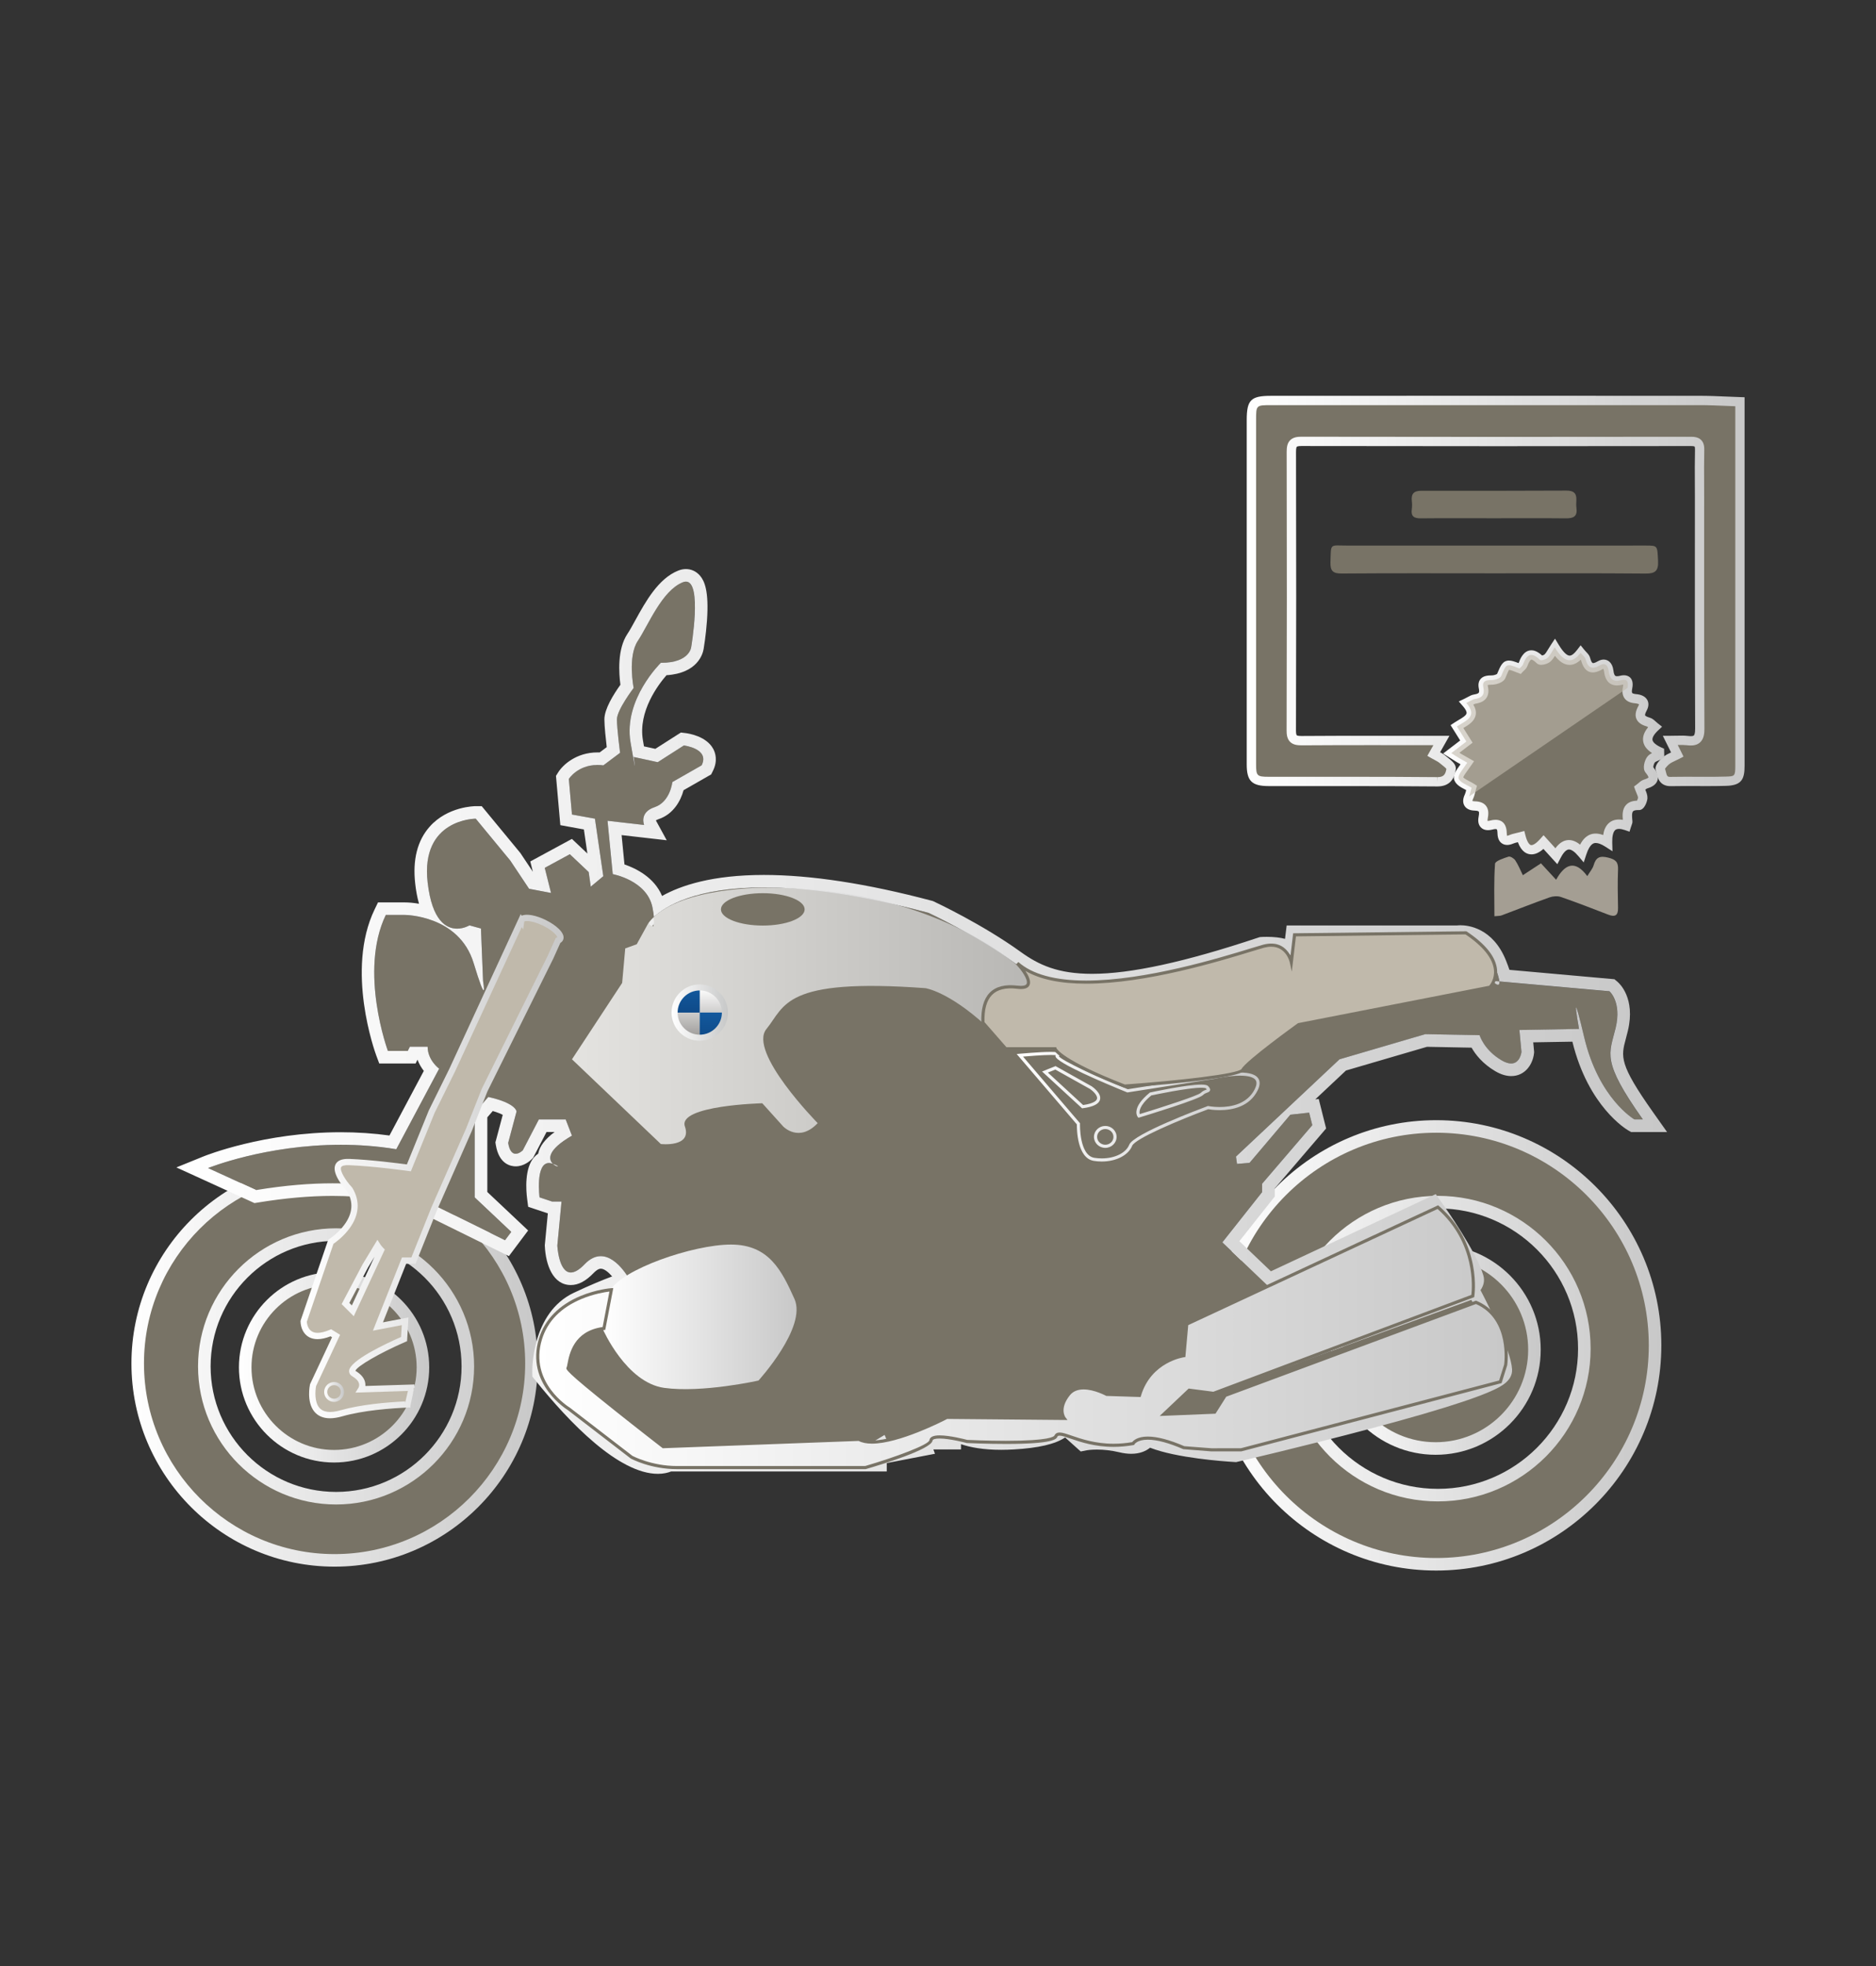 <?xml version="1.0" encoding="utf-8"?>
<!-- Generator: Adobe Illustrator 16.0.0, SVG Export Plug-In . SVG Version: 6.00 Build 0)  -->
<!DOCTYPE svg PUBLIC "-//W3C//DTD SVG 1.1//EN" "http://www.w3.org/Graphics/SVG/1.1/DTD/svg11.dtd">
<svg version="1.1" id="Layer_1" xmlns="http://www.w3.org/2000/svg" xmlns:xlink="http://www.w3.org/1999/xlink" x="0px" y="0px"
	 width="110.5px" height="115.779px" viewBox="0 0 110.5 115.779" enable-background="new 0 0 110.5 115.779" xml:space="preserve">
<rect x="0" y="0" width="110.5" height="115.779" fill="#333333" stroke="none"/>
<g>
	<g>
		<g>
			<path fill="#787366" d="M84.597,66.327c-7.118,0-12.89,5.771-12.89,12.889c0,7.119,5.771,12.89,12.89,12.89
				s12.89-5.771,12.89-12.89C97.486,72.097,91.715,66.327,84.597,66.327z M84.694,88.035c-4.765,0-8.627-3.861-8.627-8.626
				s3.862-8.627,8.627-8.627s8.627,3.862,8.627,8.627S89.459,88.035,84.694,88.035z"/>
			<linearGradient id="SVGID_1_" gradientUnits="userSpaceOnUse" x1="71.338" y1="79.217" x2="97.856" y2="79.217">
				<stop  offset="0" style="stop-color:#FFFFFF"/>
				<stop  offset="1" style="stop-color:#C8C8C8"/>
			</linearGradient>
			<path fill="url(#SVGID_1_)" d="M84.597,92.475c-7.311,0-13.259-5.948-13.259-13.26c0-7.311,5.948-13.258,13.259-13.258
				s13.259,5.947,13.259,13.258C97.855,86.527,91.907,92.475,84.597,92.475z M84.597,66.696c-6.903,0-12.52,5.616-12.52,12.52
				c0,6.904,5.616,12.521,12.52,12.521c6.904,0,12.52-5.616,12.52-12.521C97.116,72.312,91.501,66.696,84.597,66.696z
				 M84.694,88.404c-4.96,0-8.996-4.034-8.996-8.995s4.036-8.996,8.996-8.996c4.961,0,8.997,4.035,8.997,8.996
				S89.655,88.404,84.694,88.404z M84.694,71.152c-4.553,0-8.256,3.704-8.256,8.257s3.703,8.256,8.256,8.256
				s8.257-3.703,8.257-8.256S89.247,71.152,84.694,71.152z"/>
		</g>
		<g>
			<circle fill="#787366" cx="84.563" cy="79.471" r="5.819"/>
			<linearGradient id="SVGID_2_" gradientUnits="userSpaceOnUse" x1="78.375" y1="79.471" x2="90.751" y2="79.471">
				<stop  offset="0" style="stop-color:#FFFFFF"/>
				<stop  offset="1" style="stop-color:#C8C8C8"/>
			</linearGradient>
			<path fill="url(#SVGID_2_)" d="M84.563,85.659c-3.412,0-6.188-2.775-6.188-6.188c0-3.413,2.776-6.189,6.188-6.189
				s6.188,2.776,6.188,6.189C90.751,82.884,87.976,85.659,84.563,85.659z M84.563,74.022c-3.004,0-5.448,2.444-5.448,5.449
				c0,3.004,2.444,5.448,5.448,5.448s5.449-2.444,5.449-5.448C90.013,76.467,87.567,74.022,84.563,74.022z"/>
		</g>
		<g>
			<path fill="#787366" d="M19.707,68.684c-6.403,0-11.596,5.191-11.596,11.596c0,6.405,5.192,11.597,11.596,11.597
				c6.405,0,11.597-5.191,11.597-11.597C31.304,73.876,26.112,68.684,19.707,68.684z M19.796,88.215
				c-4.286,0-7.761-3.474-7.761-7.761s3.475-7.762,7.761-7.762s7.761,3.475,7.761,7.762S24.082,88.215,19.796,88.215z"/>
			<linearGradient id="SVGID_3_" gradientUnits="userSpaceOnUse" x1="7.742" y1="80.28" x2="31.674" y2="80.28">
				<stop  offset="0" style="stop-color:#FFFFFF"/>
				<stop  offset="1" style="stop-color:#C8C8C8"/>
			</linearGradient>
			<path fill="url(#SVGID_3_)" d="M19.707,92.246c-6.597,0-11.965-5.368-11.965-11.966s5.368-11.965,11.965-11.965
				c6.599,0,11.967,5.367,11.967,11.965S26.306,92.246,19.707,92.246z M19.707,69.053c-6.188,0-11.226,5.037-11.226,11.227
				c0,6.19,5.037,11.227,11.226,11.227c6.19,0,11.228-5.036,11.228-11.227C30.935,74.091,25.897,69.053,19.707,69.053z
				 M19.796,88.585c-4.483,0-8.131-3.647-8.131-8.131s3.647-8.13,8.131-8.13s8.13,3.646,8.13,8.13S24.279,88.585,19.796,88.585z
				 M19.796,73.062c-4.075,0-7.391,3.315-7.391,7.392c0,4.075,3.315,7.392,7.391,7.392s7.391-3.316,7.391-7.392
				C27.187,76.378,23.871,73.062,19.796,73.062z"/>
		</g>
		<g>
			<circle fill="#787366" cx="19.677" cy="80.51" r="5.235"/>
			<linearGradient id="SVGID_4_" gradientUnits="userSpaceOnUse" x1="14.073" y1="80.51" x2="25.281" y2="80.51">
				<stop  offset="0" style="stop-color:#FFFFFF"/>
				<stop  offset="1" style="stop-color:#C8C8C8"/>
			</linearGradient>
			<path fill="url(#SVGID_4_)" d="M19.678,86.114c-3.09,0-5.604-2.514-5.604-5.604c0-3.092,2.515-5.605,5.604-5.605
				s5.604,2.514,5.604,5.605C25.281,83.6,22.768,86.114,19.678,86.114z M19.678,75.644c-2.683,0-4.865,2.183-4.865,4.866
				c0,2.682,2.183,4.864,4.865,4.864s4.864-2.183,4.864-4.864C24.542,77.827,22.36,75.644,19.678,75.644z"/>
		</g>
		<g>
			<path fill="#787366" d="M84.32,71.243c0,0,1.972,2.771,2.341,4.064c0.369,1.293-14.535,6.528-14.535,6.528l14.542-5.297
				c0,0,1.595,3.08,1.656,4.126c0.062,1.049-15.582,4.683-15.582,4.683s-4.128-0.247-5.237-1.047c0,0-0.122,0.8-1.416,0.492
				s-2.218-0.124-2.218-0.124L62.64,83.56c0,0,0.185,0.863-2.956,1.048c-3.142,0.185-3.819-0.863-3.819-0.863v0.863H55.31v-0.801
				l-1.479,0.555l0.247,0.677l-1.602,0.309l-0.369-0.862l-0.617,0.369v0.493v0.554H39.357c0,0-1.971,1.479-7.269-5.111
				c0,0-0.062-3.02,2.032-4.004c2.095-0.986,3.081-1.232,3.081-1.232s-1.294-2.647-2.772-1.108
				c-1.479,1.539-1.602-1.108-1.602-1.108l0.246-2.587h-0.554l-0.74-0.247c0,0-0.308-2.401,0.801-1.971
				c1.109,0.431-1.662-0.062,1.109-1.663l-0.369-0.955h-1.58l-0.946,1.818c0,0-0.678,0.676-0.862-0.432l0.493-1.849
				c0,0,0-0.492-1.663-0.861l-0.801,0.924v4.988l2.155,2.033l-0.369,0.491l-4.373-2.155c0,0-2.771-2.032-10.286-0.799l-2.833-1.295
				c0,0,5.174-2.094,11.087-1.109l2.525-4.742c0,0-0.678-0.492-0.678-1.293h-1.047l-0.124,0.247h-1.17c0,0-1.725-4.682-0.123-8.008
				h1.108c0,0,3.203,0,4.065,2.833c0.862,2.834,0.555,1.047,0.555,1.047l-0.124-3.08l-0.677-0.185c0,0-2.032,1.232-2.464-2.525
				c-0.432-3.757,2.833-3.757,2.833-3.757l2.032,2.463l1.109,1.664l1.294,0.246l-0.37-1.478l1.478-0.802l1.109,1.048l0.123,0.862
				l0.739-0.616l-0.493-3.388L33.69,47.96l-0.185-2.094c0,0,0.615-0.985,2.032-0.8l0.985-0.739c0,0-0.185-1.417-0.185-1.972
				c0-0.555,0.985-1.848,0.985-1.848s-0.369-1.848,0.247-2.772c0.616-0.923,1.416-2.956,2.647-3.449
				c1.232-0.493,0.493,3.819,0.493,3.819s-0.082,0.931-1.786,0.923c0,0-2.218,2.156-1.786,4.682
				c0.432,2.525,0.185,0.862,0.185,0.862l1.417,0.308l1.54-0.985c0,0,1.54,0.185,1.046,1.17l-1.725,0.985
				c0,0-0.122,1.17-1.046,1.478c-0.925,0.308-0.616,1.048-0.616,1.048l-2.156-0.246l0.308,3.141c0,0,2.033,0.369,2.341,1.972
				c0.309,1.601-0.245,0.923-0.245,0.923s2.585-4.311,16.506-0.616c0,0,2.772,1.294,4.989,2.895
				c2.218,1.602,5.052,2.464,14.659-0.739c0,0,1.726-0.123,1.787,0.616s0.308-1.293,0.308-1.293h9.424c0,0,1.417-0.247,2.155,1.601
				c0.739,1.848-0.123,0.924-0.123,0.924l6.899,0.616c0,0,0.738,0.617,0.369,2.158c-0.369,1.539-0.862,1.909,1.602,5.388H96.27
				c0,0-2.094-1.2-2.956-4.834c-0.862-3.634-0.308-0.493-0.308-0.493l-3.511,0.062l0.122,1.293c0,0-0.122,1.109-1.17,0.493
				c-1.047-0.615-1.294-1.479-1.294-1.479l-3.202-0.061L78.9,62.372l-6.099,5.729l0.062,0.431l0.738-0.062l2.403-2.834l1.108-0.122
				l0.185,0.738l-2.957,3.449v0.493l-2.341,2.957l2.711,2.587L84.32,71.243z"/>
			<linearGradient id="SVGID_5_" gradientUnits="userSpaceOnUse" x1="10.387" y1="60.144" x2="98.191" y2="60.144">
				<stop  offset="0" style="stop-color:#FFFFFF"/>
				<stop  offset="1" style="stop-color:#C8C8C8"/>
			</linearGradient>
			<path fill="url(#SVGID_5_)" d="M40.402,34.246c0.972,0,0.31,3.858,0.31,3.858s-0.082,0.923-1.768,0.923c-0.005,0-0.013,0-0.019,0
				c0,0-2.218,2.156-1.786,4.682c0.186,1.089,0.246,1.399,0.254,1.399c0.011,0-0.069-0.537-0.069-0.537l1.417,0.308l1.54-0.985
				c0,0,1.54,0.185,1.046,1.17l-1.725,0.985c0,0-0.122,1.17-1.046,1.478c-0.925,0.308-0.616,1.048-0.616,1.048l-2.156-0.246
				l0.308,3.141c0,0,2.033,0.369,2.341,1.972c0.044,0.226,0.07,0.407,0.083,0.551c-0.237,0.222-0.328,0.372-0.328,0.372
				s0.116,0.144,0.212,0.144c0.085,0,0.153-0.109,0.116-0.516c0.654-0.606,2.419-1.74,6.474-1.74c2.372,0,5.527,0.387,9.704,1.496
				c0,0,2.772,1.294,4.989,2.895c1.123,0.812,2.404,1.433,4.643,1.433c2.183,0,5.274-0.591,10.017-2.172
				c0,0,0.107-0.008,0.271-0.008c0.488,0,1.47,0.069,1.517,0.624c0.009,0.113,0.022,0.162,0.04,0.162
				c0.091,0,0.268-1.456,0.268-1.456h9.424c0,0,0.063-0.012,0.169-0.012c0.397,0,1.403,0.154,1.986,1.612
				c0.199,0.497,0.281,0.794,0.298,0.962l-0.421-0.038c0,0,0.215,0.231,0.34,0.231c0.056,0,0.094-0.05,0.081-0.194l6.479,0.578
				c0,0,0.738,0.617,0.369,2.158c-0.369,1.539-0.862,1.909,1.602,5.388H96.27c0,0-2.094-1.2-2.956-4.834
				c-0.316-1.332-0.442-1.755-0.475-1.755c-0.056,0,0.167,1.262,0.167,1.262l-3.511,0.062l0.122,1.293c0,0-0.075,0.68-0.609,0.68
				c-0.148,0-0.333-0.053-0.561-0.187c-1.047-0.615-1.294-1.479-1.294-1.479l-3.202-0.061L78.9,62.372l-6.099,5.729l0.062,0.431
				l0.738-0.062l2.403-2.834l1.108-0.122l0.185,0.738l-2.957,3.449v0.493l-2.341,2.957l2.711,2.587l9.608-4.496
				c0,0,1.972,2.771,2.341,4.064c0.251,0.88-6.559,3.581-10.943,5.221l-3.592,1.308l0,0l0,0c0.002,0,1.529-0.536,3.592-1.308
				l10.95-3.989c0,0,1.595,3.08,1.656,4.126c0.062,1.049-15.582,4.683-15.582,4.683s-4.128-0.247-5.237-1.047
				c0,0-0.085,0.562-0.878,0.562c-0.151,0-0.329-0.021-0.538-0.07c-0.589-0.141-1.1-0.179-1.482-0.179
				c-0.461,0-0.735,0.055-0.735,0.055L62.64,83.56c0,0,0.185,0.863-2.956,1.048c-0.255,0.016-0.494,0.021-0.718,0.021
				c-2.529,0-3.102-0.885-3.102-0.885v0.863H55.31v-0.801l-1.479,0.555l0.247,0.677l-1.602,0.309l-0.369-0.862l-0.617,0.369v0.493
				v0.554H39.357c0,0-0.189,0.142-0.607,0.142c-0.933,0-3.004-0.703-6.661-5.253c0,0-0.062-3.02,2.032-4.004
				c2.095-0.986,3.081-1.232,3.081-1.232s-0.777-1.589-1.815-1.589c-0.302-0.001-0.624,0.134-0.957,0.48
				c-0.333,0.348-0.598,0.481-0.808,0.481c-0.72,0-0.794-1.59-0.794-1.59l0.246-2.587h-0.554l-0.74-0.247
				c0,0-0.258-2.022,0.556-2.022c0.069,0,0.148,0.016,0.235,0.049c0.107,0.103,0.236,0.152,0.274,0.152
				c0.04,0-0.012-0.051-0.265-0.149c-0.003-0.001-0.006-0.003-0.01-0.003c-0.257-0.246-0.389-0.788,1.119-1.66l-0.369-0.955h-1.58
				l-0.946,1.818c0,0-0.205,0.204-0.42,0.204c-0.177,0-0.358-0.137-0.442-0.636l0.493-1.849c0,0,0-0.492-1.663-0.861l-0.801,0.924
				v4.988l2.155,2.033l-0.369,0.491l-4.373-2.155c0,0-1.633-1.196-5.787-1.196c-1.26,0-2.751,0.109-4.499,0.397l-2.833-1.295
				c0,0,3.391-1.371,7.819-1.371c1.042,0,2.141,0.075,3.268,0.262l2.525-4.742c0,0-0.678-0.492-0.678-1.293h-1.047l-0.124,0.247
				h-1.17c0,0-1.725-4.682-0.123-8.008h1.108c0,0,3.203,0,4.065,2.833c0.381,1.253,0.533,1.604,0.586,1.604
				c0.063,0-0.031-0.557-0.031-0.557l-0.124-3.08l-0.677-0.185c0,0-0.319,0.193-0.73,0.193c-0.629,0-1.473-0.449-1.733-2.718
				c-0.432-3.757,2.833-3.757,2.833-3.757l2.032,2.463l1.109,1.664l1.294,0.246l-0.37-1.478l1.478-0.802l1.109,1.048l0.123,0.862
				l0.739-0.616l-0.493-3.388L33.69,47.96l-0.185-2.094c0,0,0.515-0.823,1.686-0.823c0.11,0,0.226,0.006,0.347,0.023l0.985-0.739
				c0,0-0.185-1.417-0.185-1.972c0-0.555,0.985-1.848,0.985-1.848s-0.369-1.848,0.247-2.772c0.616-0.923,1.416-2.956,2.647-3.449
				C40.286,34.259,40.347,34.246,40.402,34.246 M40.402,33.507c-0.151,0-0.305,0.031-0.458,0.093
				c-1.169,0.467-1.919,1.827-2.521,2.919c-0.17,0.31-0.33,0.602-0.467,0.806c-0.607,0.91-0.502,2.336-0.412,2.994
				C36.127,40.9,35.6,41.752,35.6,42.355c0,0.402,0.081,1.156,0.138,1.637l-0.418,0.313c-0.043-0.001-0.087-0.002-0.128-0.002
				c-1.247,0-2.041,0.736-2.312,1.171l-0.132,0.21l0.022,0.247l0.185,2.094l0.05,0.561l0.554,0.101l0.833,0.152l0.206,1.417
				l-0.522-0.493l-0.389-0.368l-0.47,0.255l-1.479,0.801l-0.503,0.273l0.139,0.557l0.012,0.048l-0.713-1.069l-0.021-0.032
				l-0.024-0.029l-2.032-2.463l-0.222-0.269h-0.349c-0.067,0-1.652,0.014-2.711,1.202c-0.731,0.819-1.02,1.957-0.855,3.379
				c0.038,0.345,0.105,0.754,0.221,1.166c-0.314-0.055-0.603-0.079-0.843-0.079h-1.108h-0.464l-0.202,0.418
				c-1.717,3.567,0.021,8.38,0.095,8.583l0.18,0.484h0.515h1.17h0.457l0.111-0.225c0.099,0.265,0.237,0.486,0.373,0.661
				l-2.024,3.804c-0.929-0.128-1.889-0.193-2.861-0.193c-4.521,0-7.953,1.367-8.097,1.426l-1.592,0.646l1.562,0.713l2.833,1.294
				l0.204,0.093l0.223-0.036c1.565-0.257,3.038-0.387,4.379-0.387c3.797,0,5.342,1.048,5.356,1.06l0.053,0.037l0.051,0.024
				l4.373,2.155l0.551,0.271l0.368-0.491l0.369-0.492l0.396-0.528l-0.48-0.453l-1.924-1.813V65.79l0.321-0.372
				c0.29,0.085,0.475,0.165,0.587,0.226l-0.39,1.467l-0.042,0.153l0.026,0.158c0.188,1.132,0.882,1.254,1.171,1.254
				c0.484,0,0.844-0.322,0.942-0.422l0.081-0.081l0.052-0.1l0.739-1.419h0.477c-0.567,0.42-0.882,0.836-0.968,1.276
				c-0.088,0.059-0.169,0.129-0.241,0.211c-0.569,0.648-0.477,1.933-0.409,2.455l0.06,0.461l0.439,0.147l0.72,0.239l-0.174,1.822
				l-0.006,0.052l0.003,0.053c0.051,1.109,0.481,2.295,1.532,2.295c0.445,0,0.882-0.232,1.341-0.709
				c0.11-0.115,0.275-0.254,0.424-0.254c0.197,0,0.445,0.198,0.668,0.455c-0.527,0.196-1.273,0.499-2.248,0.959
				c-2.5,1.176-2.46,4.545-2.456,4.688l0.005,0.252l0.158,0.195c2.026,2.523,4.928,5.53,7.236,5.53c0.343,0,0.603-0.069,0.78-0.141
				h11.96h0.74v-0.494l0.386-0.074l1.602-0.309l0.852-0.164l-0.093-0.253h0.333h0.555h0.738v-0.31
				c0.557,0.189,1.321,0.331,2.363,0.331c0.243,0,0.5-0.007,0.762-0.023c1.444-0.084,2.423-0.312,3.008-0.704l0.642,0.577
				l0.276,0.248l0.363-0.072l0,0c0,0,0.223-0.04,0.59-0.04c0.43,0,0.87,0.053,1.312,0.157c0.253,0.061,0.491,0.091,0.709,0.091
				c0.5,0,0.86-0.153,1.112-0.358c1.556,0.608,4.337,0.804,4.958,0.841l0.106,0.007l0.105-0.024c0.039-0.01,3.967-0.923,7.837-1.954
				c2.281-0.606,4.1-1.137,5.403-1.573c0.806-0.27,1.406-0.499,1.839-0.704c0.39-0.185,1.114-0.526,1.074-1.213
				c-0.067-1.146-1.459-3.886-1.738-4.423l-0.121-0.233c0.174-0.251,0.261-0.54,0.169-0.863c-0.394-1.375-2.24-3.995-2.449-4.289
				l-0.357-0.502l-0.559,0.261l-9.15,4.282l-1.857-1.773l1.923-2.428l0.16-0.202v-0.257v-0.22l2.778-3.241l0.248-0.29l-0.093-0.37
				l-0.185-0.739l-0.157-0.627l-0.204,0.023l1.808-1.699l4.773-1.396l2.626,0.051c0.226,0.397,0.647,0.944,1.396,1.385
				c0.325,0.191,0.64,0.288,0.936,0.288c0.821,0,1.273-0.692,1.345-1.337l0.008-0.074l-0.007-0.077l-0.047-0.499l2.307-0.039
				c0.938,3.837,3.192,5.168,3.289,5.224l0.171,0.098h0.196h0.493h1.429l-0.826-1.167c-2.007-2.836-1.89-3.271-1.605-4.324
				c0.037-0.14,0.079-0.296,0.12-0.466c0.464-1.931-0.503-2.803-0.615-2.896l-0.177-0.147l-0.23-0.02l-5.953-0.532
				c-0.053-0.159-0.119-0.34-0.202-0.547c-0.771-1.927-2.241-2.077-2.673-2.077c-0.09,0-0.163,0.005-0.216,0.011h-9.377h-0.654
				l-0.079,0.65c-0.006,0.045-0.011,0.091-0.018,0.138c-0.286-0.074-0.638-0.118-1.073-0.118c-0.184,0-0.309,0.008-0.322,0.009
				l-0.093,0.007l-0.089,0.029c-4.307,1.436-7.507,2.133-9.783,2.133c-2.008,0-3.136-0.517-4.21-1.292
				c-2.248-1.623-4.993-2.911-5.109-2.965l-0.06-0.028l-0.062-0.017c-3.803-1.01-7.132-1.521-9.895-1.521
				c-3.037,0-4.897,0.62-5.996,1.238c-0.463-1.103-1.548-1.628-2.215-1.856l-0.169-1.728l1.247,0.143l1.411,0.161l-0.637-1.165
				H38.63c0.021-0.016,0.071-0.048,0.16-0.077c0.879-0.293,1.308-1.089,1.473-1.705l1.433-0.819l0.193-0.111l0.1-0.2
				c0.304-0.606,0.145-1.076,0.022-1.302c-0.402-0.748-1.438-0.908-1.643-0.932l-0.262-0.031l-0.225,0.142L38.6,44.093l-0.669-0.146
				c-0.02-0.108-0.04-0.228-0.062-0.362c-0.292-1.706,0.914-3.283,1.389-3.828c1.827-0.116,2.135-1.25,2.183-1.528h0.001
				c0.005-0.032,0.139-0.811,0.2-1.684c0.124-1.768-0.152-2.343-0.408-2.645C41.019,33.647,40.724,33.507,40.402,33.507
				L40.402,33.507z"/>
		</g>
		<linearGradient id="SVGID_6_" gradientUnits="userSpaceOnUse" x1="33.691" y1="59.817" x2="60.665" y2="59.817">
			<stop  offset="0" style="stop-color:#FFFFFF"/>
			<stop  offset="1" style="stop-color:#C8C8C8"/>
		</linearGradient>
		<path opacity="0.8" fill="url(#SVGID_6_)" d="M36.646,57.877l-2.955,4.496l5.235,4.989c0,0,1.847,0.208,1.416-1.035
			c-0.43-1.244,4.559-1.366,4.559-1.366l1.231,1.366c0,0,0.924,0.974,2.032-0.196c0,0-4.126-4.189-3.018-5.544
			s0.984-3.018,9.361-2.403c0,0,1.355,0.185,3.573,2.217v-1.108c0,0,0.432-1.354,1.91-0.985c1.478,0.37,0.122-1.36-0.31-1.664
			c-0.431-0.302-5.054-4.263-13.983-4.379c0,0-5.131-0.184-7.184,1.728l-0.021,0.557l-0.308-0.185l-0.678,1.232l-0.678,0.247
			L36.646,57.877z"/>
		<g>
			<g>
				
					<linearGradient id="SVGID_7_" gradientUnits="userSpaceOnUse" x1="621.455" y1="1823.012" x2="621.455" y2="1825.907" gradientTransform="matrix(1 0 0 1 -580.238 -1764.834)">
					<stop  offset="0" style="stop-color:#FFFFFF"/>
					<stop  offset="1" style="stop-color:#9D9B99"/>
				</linearGradient>
				<circle fill="url(#SVGID_7_)" cx="41.216" cy="59.621" r="1.482"/>
				<path fill="#817D7C" d="M41.216,61.196c-0.867,0-1.573-0.706-1.573-1.574s0.706-1.575,1.573-1.575
					c0.868,0,1.574,0.707,1.574,1.575S42.084,61.196,41.216,61.196z M41.216,58.232c-0.766,0-1.389,0.624-1.389,1.39
					s0.623,1.39,1.389,1.39c0.767,0,1.39-0.623,1.39-1.39S41.982,58.232,41.216,58.232z"/>
			</g>
			<g>
				
					<linearGradient id="SVGID_8_" gradientUnits="userSpaceOnUse" x1="620.715" y1="1822.992" x2="620.715" y2="1824.441" gradientTransform="matrix(1 0 0 1 -580.238 -1764.834)">
					<stop  offset="0" style="stop-color:#13599D"/>
					<stop  offset="1" style="stop-color:#0E4A89"/>
				</linearGradient>
				<path fill="url(#SVGID_8_)" d="M39.734,59.622h1.482v-1.485C40.399,58.136,39.734,58.802,39.734,59.622z"/>
				
					<linearGradient id="SVGID_9_" gradientUnits="userSpaceOnUse" x1="622.197" y1="1824.473" x2="622.197" y2="1825.924" gradientTransform="matrix(1 0 0 1 -580.238 -1764.834)">
					<stop  offset="0" style="stop-color:#13599D"/>
					<stop  offset="1" style="stop-color:#0E4A89"/>
				</linearGradient>
				<path fill="url(#SVGID_9_)" d="M41.217,59.62v1.483c0.818,0,1.481-0.663,1.481-1.483H41.217z"/>
			</g>
			<g>
				
					<linearGradient id="SVGID_10_" gradientUnits="userSpaceOnUse" x1="470.555" y1="1471.165" x2="473.876" y2="1471.165" gradientTransform="matrix(1 0 0 1 -430.999 -1411.543)">
					<stop  offset="0" style="stop-color:#FFFFFF"/>
					<stop  offset="1" style="stop-color:#C7C8C8"/>
				</linearGradient>
				<path fill="url(#SVGID_10_)" d="M41.216,61.282c-0.916,0-1.66-0.744-1.66-1.659c0-0.916,0.744-1.661,1.66-1.661
					s1.661,0.745,1.661,1.661C42.878,60.538,42.133,61.282,41.216,61.282z M41.216,58.319c-0.72,0-1.303,0.583-1.303,1.303
					c0,0.718,0.585,1.302,1.303,1.302c0.719,0,1.305-0.584,1.305-1.302S41.935,58.319,41.216,58.319z"/>
			</g>
		</g>
		<ellipse fill="#787366" cx="44.93" cy="53.545" rx="2.465" ry="0.953"/>
		<g>
			<path fill="#C0B9AB" d="M24.05,81.716l-2.776,0.087c0,0,0.309-0.493-0.431-0.924c-0.739-0.432,2.956-2.033,2.956-2.033
				l0.062-1.047l-1.603,0.309l1.54-3.881h0.555l1.232-3.08l2.032-4.619l0.924-2.341l3.881-7.822l0.445-0.99
				c0.061-0.021,0.105-0.053,0.129-0.099c0.105-0.217-0.32-0.64-0.95-0.947c-0.629-0.305-1.225-0.376-1.331-0.158
				c-0.006,0.014-0.011,0.029-0.014,0.045c0-0.003-0.003-0.004-0.004-0.008l-4.065,8.809l-1.202,2.434l-1.348,3.316
				c0,0-1.971-0.282-3.511-0.344s0.024,1.615,0.024,1.615c1.047,1.725-1.109,3.08-1.109,3.08l-1.601,4.681c0,0,0,1.355,1.601,0.678
				l0.309,0.189l-1.355,2.891c0,0-0.492,2.278,1.663,1.662c1.255-0.358,2.905-0.486,4.066-0.531 M20.782,77.183l-0.433-0.432
				l1.171-2.218l0.715-1.184c0.055,0.085,0.122,0.173,0.208,0.26L20.782,77.183z"/>
			<path fill="#787366" d="M19.44,83.417c-0.32,0-0.579-0.09-0.77-0.27c-0.551-0.515-0.33-1.567-0.32-1.611l0.007-0.019l1.319-2.815
				l-0.197-0.122c-0.551,0.225-0.981,0.238-1.282,0.039c-0.398-0.264-0.402-0.798-0.402-0.82l0.004-0.03l1.612-4.711l0.028-0.019
				c0.005-0.002,0.532-0.338,0.924-0.872c0.513-0.7,0.566-1.396,0.158-2.072c-0.12-0.131-0.9-1.003-0.681-1.481
				c0.094-0.203,0.341-0.298,0.734-0.283c1.363,0.055,3.08,0.284,3.449,0.335l1.321-3.25l1.204-2.439l4.135-8.959l0.018,0.027
				c0.233-0.195,0.845-0.06,1.386,0.203c0.313,0.152,0.589,0.338,0.775,0.524c0.268,0.268,0.266,0.445,0.217,0.545
				c-0.027,0.058-0.075,0.102-0.144,0.132l-0.43,0.955l-3.882,7.826l-0.922,2.334l-2.033,4.623l-1.254,3.135h-0.554l-1.455,3.666
				l1.553-0.3l-0.071,1.224l-0.053,0.022c-1.147,0.496-2.977,1.425-2.998,1.799c-0.001,0.012-0.002,0.036,0.052,0.068
				c0.29,0.169,0.466,0.371,0.521,0.597c0.03,0.123,0.02,0.229-0.001,0.311l2.637-0.082l0.005,0.185L21.104,81.9l0.093-0.147
				c0.003-0.004,0.081-0.137,0.035-0.316c-0.045-0.175-0.192-0.336-0.436-0.479c-0.126-0.073-0.147-0.171-0.143-0.238
				c0.034-0.579,2.443-1.667,3.057-1.936l0.052-0.872l-1.65,0.317l1.625-4.096h0.555l1.209-3.021l2.033-4.623l0.922-2.338
				l3.885-7.829L32.8,55.3l0.038-0.013c0.028-0.009,0.062-0.026,0.076-0.052c0.022-0.048-0.01-0.163-0.182-0.334
				c-0.172-0.171-0.431-0.345-0.725-0.488c-0.646-0.313-1.146-0.329-1.208-0.203c-0.003,0.005-0.005,0.012-0.005,0.02l-0.038,0.24
				l-0.045-0.071l-3.995,8.656l-1.202,2.435l-1.373,3.378l-0.072-0.011c-0.019-0.002-1.983-0.281-3.501-0.342
				c-0.215-0.01-0.485,0.015-0.56,0.176c-0.13,0.283,0.333,0.938,0.655,1.283l0.011,0.016c0.449,0.74,0.392,1.53-0.166,2.289
				c-0.365,0.496-0.825,0.82-0.943,0.898l-1.586,4.635c0.003,0.079,0.036,0.465,0.321,0.652c0.253,0.168,0.641,0.143,1.151-0.073
				l0.043-0.019l0.419,0.258l-1.385,2.954c-0.021,0.104-0.18,1.009,0.268,1.429c0.263,0.245,0.693,0.284,1.281,0.117
				c1.263-0.361,2.92-0.491,4.089-0.537l0.007,0.185c-1.158,0.045-2.8,0.174-4.045,0.53C19.875,83.381,19.646,83.417,19.44,83.417z
				 M20.809,77.342l-0.571-0.572l1.201-2.278l0.794-1.315l0.081,0.125c0.057,0.088,0.12,0.168,0.196,0.245l0.046,0.045
				L20.809,77.342z M20.463,76.735l0.29,0.289l1.581-3.396c-0.033-0.035-0.064-0.071-0.093-0.11L21.6,74.582L20.463,76.735z"/>
		</g>
		<g>
			<linearGradient id="SVGID_11_" gradientUnits="userSpaceOnUse" x1="17.795" y1="68.684" x2="33.105" y2="68.684">
				<stop  offset="0" style="stop-color:#FFFFFF"/>
				<stop  offset="1" style="stop-color:#C8C8C8"/>
			</linearGradient>
			<path fill="url(#SVGID_11_)" d="M24.173,82.779c-1.15,0.045-2.8,0.174-4.044,0.529c-0.253,0.072-0.484,0.108-0.688,0.108
				c-0.374,0-0.662-0.123-0.858-0.365c-0.436-0.54-0.241-1.476-0.231-1.516l0.007-0.02l1.319-2.814l-0.197-0.122
				c-0.292,0.118-0.551,0.179-0.773,0.179c-0.721,0-0.911-0.628-0.911-0.96l0.004-0.03l1.612-4.712l0.028-0.018
				c0.005-0.002,0.532-0.338,0.924-0.873c0.513-0.698,0.566-1.396,0.158-2.071c-0.118-0.129-0.893-0.994-0.685-1.474
				c0.091-0.209,0.333-0.306,0.738-0.291c1.363,0.055,3.08,0.284,3.449,0.335l1.321-3.25l1.204-2.439l4.135-8.958l0.018,0.027
				c0.062-0.052,0.164-0.093,0.336-0.093c0.281,0,0.664,0.107,1.05,0.294c0.313,0.152,0.589,0.338,0.775,0.524
				c0.268,0.268,0.266,0.445,0.217,0.546c-0.027,0.058-0.075,0.101-0.144,0.131l-0.43,0.955l-3.882,7.826l-0.922,2.334l-2.033,4.623
				l-1.254,3.135h-0.554l-1.455,3.665l1.553-0.299l-0.071,1.224l-0.053,0.022c-1.147,0.496-2.977,1.425-2.998,1.799
				c-0.001,0.012-0.002,0.036,0.052,0.068c0.29,0.169,0.466,0.371,0.521,0.597c0.03,0.123,0.02,0.229-0.001,0.311l3.006-0.095
				 M24.05,81.808L21.104,81.9l0.093-0.147c0.003-0.004,0.081-0.138,0.035-0.316c-0.045-0.175-0.192-0.336-0.436-0.479
				c-0.126-0.073-0.147-0.171-0.143-0.238c0.034-0.579,2.443-1.667,3.057-1.936l0.052-0.872l-1.65,0.317l1.625-4.096h0.555
				l1.209-3.021l2.033-4.623l0.922-2.338l3.885-7.829L32.8,55.3l0.038-0.013c0.028-0.009,0.062-0.026,0.076-0.052
				c0.022-0.047-0.01-0.163-0.182-0.334c-0.172-0.171-0.431-0.345-0.725-0.488c-0.356-0.173-0.72-0.276-0.97-0.276
				c-0.127,0-0.216,0.028-0.238,0.075c-0.003,0.005-0.005,0.011-0.005,0.019l-0.038,0.24l-0.045-0.071l-3.995,8.656l-1.202,2.435
				l-1.373,3.378l-0.072-0.011c-0.019-0.001-1.983-0.282-3.501-0.342c-0.317-0.014-0.504,0.049-0.561,0.179
				c-0.126,0.286,0.336,0.938,0.656,1.28l0.011,0.016c0.449,0.74,0.392,1.531-0.166,2.289c-0.365,0.496-0.825,0.819-0.943,0.898
				l-1.586,4.636c0.004,0.109,0.057,0.76,0.727,0.76c0.209,0,0.459-0.061,0.746-0.182l0.043-0.019l0.419,0.258l-1.385,2.954
				c-0.019,0.098-0.162,0.907,0.196,1.351c0.252,0.312,0.713,0.378,1.353,0.195c1.154-0.331,2.649-0.467,3.784-0.522 M20.809,77.342
				l-0.571-0.572l1.201-2.278l0.794-1.315l0.081,0.125c0.057,0.088,0.12,0.168,0.196,0.245l0.046,0.045L20.809,77.342z
				 M20.463,76.734l0.29,0.29l1.581-3.396c-0.033-0.035-0.064-0.071-0.093-0.11L21.6,74.581L20.463,76.734z"/>
			<linearGradient id="SVGID_12_" gradientUnits="userSpaceOnUse" x1="17.702" y1="68.668" x2="33.197" y2="68.668">
				<stop  offset="0" style="stop-color:#FFFFFF"/>
				<stop  offset="1" style="stop-color:#C8C8C8"/>
			</linearGradient>
			<path fill="url(#SVGID_12_)" d="M19.44,83.51c-0.403,0-0.717-0.135-0.931-0.399c-0.465-0.576-0.259-1.552-0.25-1.593l0.01-0.03
				l1.288-2.75l-0.087-0.055c-0.284,0.112-0.541,0.168-0.765,0.168c-0.795,0-1.004-0.688-1.004-1.052l0.006-0.045l1.626-4.758
				l0.056-0.035c0.005-0.003,0.519-0.329,0.898-0.85c0.486-0.663,0.541-1.322,0.16-1.962c-0.172-0.186-0.922-1.044-0.695-1.565
				c0.108-0.249,0.38-0.361,0.826-0.346c1.295,0.052,2.923,0.263,3.387,0.326l1.294-3.185l1.207-2.445l4.204-9.109l0.059,0.093
				c0.28-0.132,0.836-0.028,1.398,0.245c0.322,0.157,0.606,0.349,0.8,0.542c0.307,0.306,0.297,0.523,0.234,0.651
				c-0.031,0.068-0.084,0.122-0.154,0.16l-0.417,0.925l-3.883,7.828l-0.918,2.327l-2.035,4.625l-1.275,3.19h-0.555l-1.368,3.451
				l1.503-0.29l-0.082,1.398l-0.104,0.045c-1.514,0.656-2.858,1.437-2.939,1.7c0.32,0.191,0.506,0.409,0.567,0.657
				c0.02,0.078,0.025,0.158,0.02,0.237l2.893-0.091l0.007,0.186l-0.373,0.011l0.005,0.185l-3.117,0.098l0.183-0.293l0,0
				c0,0,0.061-0.104,0.025-0.246c-0.039-0.149-0.172-0.292-0.393-0.421c-0.175-0.102-0.193-0.247-0.188-0.325
				c0.035-0.595,2.11-1.573,3.061-1.99l0.041-0.697l-1.7,0.326l1.711-4.31h0.555l1.186-2.964l2.034-4.625l0.922-2.334l3.887-7.837
				l0.476-1.056l0.077-0.026c0.007-0.001,0.014-0.005,0.017-0.006c-0.006-0.03-0.042-0.109-0.159-0.226
				c-0.164-0.165-0.413-0.331-0.7-0.471c-0.345-0.167-0.692-0.266-0.929-0.266c-0.105,0-0.15,0.02-0.16,0.027l-0.066,0.468
				l-0.086-0.135L26.8,63.094l-1.203,2.438L24.2,68.97l-0.144-0.021c-0.019-0.002-1.975-0.28-3.492-0.342
				c-0.265-0.011-0.434,0.033-0.473,0.124c-0.088,0.201,0.26,0.773,0.64,1.18l0.018,0.022c0.476,0.783,0.417,1.61-0.165,2.4
				c-0.35,0.475-0.781,0.794-0.941,0.903l-1.57,4.589c0.009,0.143,0.079,0.655,0.634,0.655c0.196,0,0.435-0.059,0.71-0.176
				l0.087-0.036l0.529,0.326l-1.415,3.019c-0.06,0.318-0.088,0.932,0.181,1.264c0.228,0.281,0.649,0.336,1.255,0.163
				c1.184-0.338,2.724-0.472,3.805-0.524l0.009,0.185c0.104-0.006,0.206-0.011,0.303-0.014l0.009,0.185
				c-1.156,0.045-2.791,0.172-4.023,0.524C19.894,83.47,19.653,83.51,19.44,83.51z M18.438,81.566c0,0-0.194,0.92,0.215,1.427
				c0.032,0.041,0.067,0.077,0.104,0.108c-0.037-0.031-0.071-0.067-0.104-0.108C18.268,82.515,18.42,81.663,18.438,81.566
				l0.007-0.021l1.351-2.88l0,0L18.438,81.566L18.438,81.566z M21.317,81.699c-0.018,0.057-0.037,0.093-0.042,0.101l-0.002,0.003
				l1.417-0.044l-1.399,0.043L21.317,81.699z M21.327,81.439c0.007,0.036,0.011,0.072,0.011,0.105
				C21.338,81.51,21.334,81.474,21.327,81.439z M21.082,81.049c0.117,0.105,0.194,0.219,0.231,0.34
				C21.277,81.267,21.199,81.154,21.082,81.049z M20.746,80.738c0,0.053,0.027,0.097,0.083,0.132
				C20.774,80.835,20.747,80.79,20.746,80.738z M23.799,78.845l-0.051,0.022c-0.764,0.334-1.423,0.662-1.927,0.955
				C22.671,79.337,23.726,78.879,23.799,78.845L23.799,78.845z M18.294,78.567c0.106,0.06,0.238,0.097,0.4,0.099
				C18.535,78.664,18.402,78.628,18.294,78.567z M19.222,78.576c-0.185,0.059-0.352,0.088-0.501,0.09
				C18.87,78.664,19.038,78.635,19.222,78.576z M17.887,77.801l-0.001,0.013c0.001,0.167,0.06,0.428,0.234,0.618
				c-0.155-0.168-0.225-0.4-0.233-0.615V77.801z M23.07,76.062l-0.812,2.045L23.07,76.062z M19.487,73.118l-1.601,4.681l0.005-0.016
				L19.487,73.118l0.026-0.018c0.127-0.084,0.568-0.397,0.922-0.875c0.026-0.037,0.052-0.074,0.076-0.111
				c-0.023,0.035-0.049,0.071-0.074,0.106C20.039,72.763,19.505,73.107,19.487,73.118z M23.799,74.226h0.555H23.799z M19.911,68.687
				c-0.113,0.358,0.368,1.008,0.679,1.344l0.012,0.016c0.006,0.01,0.012,0.02,0.019,0.029c-0.009-0.013-0.016-0.025-0.023-0.038
				l-0.006-0.007C20.305,69.724,19.797,69.051,19.911,68.687z M23.847,68.734c0.144,0.02,0.229,0.031,0.236,0.032l0,0l-0.071-0.01
				C23.974,68.752,23.918,68.743,23.847,68.734z M20.514,68.421c0.019,0,0.039,0.001,0.059,0.002
				c0.174,0.007,0.352,0.016,0.533,0.028c-0.182-0.013-0.36-0.021-0.533-0.028C20.553,68.422,20.532,68.421,20.514,68.421z
				 M28.037,59.973l-1.403,3.041l-1.204,2.44l-0.849,2.087l0.849-2.087l1.204-2.44L28.037,59.973z M29.596,62.062l-1.058,2.131
				l-0.341,0.866l0.341-0.866L29.596,62.062z M33.002,55.263c-0.002,0.004-0.003,0.008-0.005,0.013
				c-0.014,0.028-0.035,0.051-0.065,0.07c0.03-0.019,0.052-0.042,0.065-0.07C32.999,55.272,33,55.267,33.002,55.263z M31.038,54.045
				c0.264,0,0.642,0.106,1.009,0.284c0.146,0.072,0.283,0.149,0.406,0.231c-0.123-0.082-0.26-0.16-0.406-0.231
				C31.675,54.149,31.306,54.045,31.038,54.045z M20.837,77.5l-0.713-0.714l1.232-2.338L22.231,73l0.159,0.251
				c0.053,0.083,0.113,0.158,0.184,0.229l0.092,0.092L20.837,77.5z M20.781,77.183L20.781,77.183l1.329-2.854L20.781,77.183z
				 M20.35,76.752l0.365,0.364L20.35,76.752z M20.577,76.717l0.148,0.148l1.335-2.868l-0.383,0.633L20.577,76.717z M21.891,73.92
				l-0.373,0.619l-1.066,2.021l1.066-2.021L21.891,73.92z M22.325,73.477c0.023,0.03,0.05,0.06,0.076,0.089l0.042,0.045V73.61
				C22.401,73.568,22.362,73.523,22.325,73.477z M22.232,73.355l0.075,0.1c-0.026-0.034-0.05-0.068-0.072-0.104L22.232,73.355z"/>
		</g>
		<linearGradient id="SVGID_13_" gradientUnits="userSpaceOnUse" x1="19.093" y1="81.96" x2="20.263" y2="81.96">
			<stop  offset="0" style="stop-color:#FFFFFF"/>
			<stop  offset="1" style="stop-color:#C8C8C8"/>
		</linearGradient>
		<path fill="url(#SVGID_13_)" d="M19.678,82.545c-0.323,0-0.585-0.263-0.585-0.585c0-0.323,0.262-0.585,0.585-0.585
			c0.322,0,0.585,0.262,0.585,0.585C20.263,82.282,20,82.545,19.678,82.545z M19.678,81.559c-0.221,0-0.4,0.179-0.4,0.4
			c0,0.221,0.18,0.399,0.4,0.399s0.399-0.179,0.399-0.399C20.077,81.738,19.898,81.559,19.678,81.559z"/>
		<linearGradient id="SVGID_14_" gradientUnits="userSpaceOnUse" x1="59.886" y1="65.164" x2="74.195" y2="65.164">
			<stop  offset="0" style="stop-color:#FFFFFF"/>
			<stop  offset="1" style="stop-color:#C8C8C8"/>
		</linearGradient>
		<path fill="url(#SVGID_14_)" d="M64.896,68.392c-0.154,0-0.312-0.013-0.465-0.038c-0.988-0.156-1.006-1.869-1.003-2.15
			l-3.543-4.142l0.179-0.018c0.011-0.001,1.188-0.109,1.843-0.109c0.415,0,0.495,0.038,0.519,0.127
			c0.009,0.035,0.005,0.085-0.058,0.134c0.213,0.271,2.188,1.18,4.06,1.939l5.086-0.797c0.027-0.007,0.813-0.186,1.524-0.186
			c0.573,0,0.938,0.119,1.085,0.358c0.11,0.179,0.095,0.415-0.048,0.698c-0.478,0.958-1.481,1.158-2.237,1.158l0,0
			c-0.336,0-0.59-0.04-0.671-0.055c-1.717,0.64-4.312,1.733-4.48,2.155C66.466,68.02,65.746,68.392,64.896,68.392z M60.259,62.214
			l3.356,3.924l-0.001,0.036c-0.001,0.019-0.049,1.857,0.846,1.999c0.146,0.023,0.292,0.034,0.437,0.034
			c0.775,0,1.427-0.324,1.619-0.808c0.255-0.636,4.166-2.103,4.611-2.268l0.025-0.01l0.025,0.006c0.003,0,0.28,0.056,0.66,0.056l0,0
			c0.704,0,1.636-0.184,2.072-1.055c0.111-0.225,0.13-0.399,0.056-0.521c-0.109-0.177-0.431-0.271-0.928-0.271
			c-0.69,0-1.479,0.181-1.489,0.183l-5.144,0.806l-0.023-0.009c-1.258-0.512-4.187-1.739-4.213-2.128
			c-0.001-0.021,0.002-0.042,0.009-0.061c-0.055-0.005-0.14-0.009-0.271-0.009C61.413,62.12,60.613,62.182,60.259,62.214z
			 M65.104,67.588c-0.368,0-0.668-0.29-0.668-0.646s0.3-0.646,0.668-0.646c0.367,0,0.666,0.29,0.666,0.646
			S65.471,67.588,65.104,67.588z M65.104,66.479c-0.266,0-0.482,0.208-0.482,0.462c0,0.255,0.217,0.462,0.482,0.462
			s0.481-0.207,0.481-0.462C65.585,66.687,65.369,66.479,65.104,66.479z M67.056,65.815l-0.038-0.047
			c-0.011-0.012-0.1-0.124-0.08-0.333c0.028-0.324,0.289-0.691,0.775-1.091l0.018-0.015l0.021-0.005
			c0.087-0.019,2.145-0.463,3.005-0.463c0.226,0,0.349,0.028,0.409,0.095c0.081,0.09,0.13,0.164,0.11,0.242
			c-0.02,0.08-0.097,0.109-0.172,0.137c-0.074,0.027-0.167,0.062-0.249,0.146c-0.251,0.25-3.16,1.141-3.741,1.316L67.056,65.815z
			 M67.813,64.501c-0.73,0.607-0.718,0.97-0.678,1.098c1.332-0.405,3.424-1.083,3.59-1.248c0.11-0.111,0.233-0.157,0.314-0.188
			c0.014-0.005,0.029-0.011,0.042-0.017c-0.009-0.014-0.025-0.035-0.053-0.064c-0.002-0.001-0.044-0.035-0.272-0.035
			C69.962,64.047,68.04,64.453,67.813,64.501z M63.737,65.26l-2.357-2.169l0.794-0.318l2.133,1.192
			c0.064,0.045,0.577,0.404,0.488,0.775c-0.061,0.263-0.394,0.431-1.015,0.514L63.737,65.26z M61.722,63.154l2.076,1.912
			c0.658-0.095,0.795-0.271,0.818-0.369c0.05-0.21-0.286-0.491-0.407-0.574l-2.049-1.145L61.722,63.154z"/>
		<g>
			<path fill="#C0B9AB" d="M59.925,56.712c0,0,1.478,1.598,0,1.415c-1.479-0.182-2.083,0.605-2.027,2.089l1.34,1.534h2.903
				c0,0,0.221,0.693,4.102,2.2c0,0,6.702-0.48,6.968-0.964c0.265-0.484,3.283-2.655,3.283-2.655l11.271-2.205
				c0,0,1.355-1.353-1.417-3.2l-10.096,0.116l-0.19,1.608c0,0-0.278-1.3-1.634-0.938C73.071,56.073,63.153,59.571,59.925,56.712z"/>
			<path fill="#787366" d="M66.229,64.045l-0.021-0.008c-3.302-1.281-3.983-1.981-4.122-2.194h-2.891l-1.39-1.59l-0.002-0.033
				c-0.03-0.802,0.134-1.394,0.486-1.761c0.358-0.37,0.91-0.514,1.645-0.423c0.074,0.009,0.143,0.013,0.203,0.013l0,0
				c0.187,0,0.299-0.041,0.335-0.123c0.104-0.239-0.323-0.833-0.616-1.15l0.128-0.131c0.819,0.725,2.161,1.091,3.993,1.091
				c3.515,0,7.861-1.332,9.717-1.901c0.327-0.1,0.563-0.172,0.709-0.211c0.166-0.043,0.324-0.066,0.473-0.066
				c0.637,0,0.972,0.404,1.136,0.717l0.157-1.323l10.205-0.118l0.024,0.017c1.108,0.738,1.708,1.492,1.781,2.239
				c0.066,0.678-0.334,1.086-0.352,1.104l-0.019,0.019l-0.028,0.005L76.53,60.419c-0.847,0.609-3.031,2.232-3.24,2.612
				c-0.275,0.504-5.913,0.932-7.041,1.013L66.229,64.045z M59.279,61.658h2.931l0.021,0.064c0.01,0.023,0.327,0.696,4.026,2.135
				c3.198-0.229,6.688-0.628,6.872-0.915c0.272-0.497,3.186-2.597,3.31-2.686l0.037-0.016l11.241-2.198
				c0.071-0.084,0.332-0.426,0.279-0.939c-0.068-0.674-0.647-1.394-1.676-2.084l-9.986,0.116l-0.245,2.075l-0.117-0.539
				c-0.009-0.038-0.212-0.928-1.095-0.928c-0.132,0-0.274,0.02-0.426,0.059c-0.143,0.039-0.389,0.115-0.701,0.21
				c-1.864,0.571-6.229,1.909-9.771,1.909c-1.525,0-2.726-0.253-3.58-0.753c0.185,0.279,0.341,0.61,0.244,0.832
				c-0.067,0.156-0.237,0.235-0.504,0.235l0,0c-0.068,0-0.144-0.005-0.226-0.015c-0.672-0.083-1.174,0.042-1.489,0.369
				c-0.312,0.324-0.458,0.859-0.435,1.593L59.279,61.658z"/>
		</g>
		<linearGradient id="SVGID_15_" gradientUnits="userSpaceOnUse" x1="35.512" y1="77.539" x2="46.92" y2="77.539">
			<stop  offset="0" style="stop-color:#FFFFFF"/>
			<stop  offset="1" style="stop-color:#C8C8C8"/>
		</linearGradient>
		<path fill="url(#SVGID_15_)" d="M35.512,78.272c0,0,1.372,3.141,3.616,3.448c2.244,0.309,5.548-0.432,5.548-0.432
			s2.867-3.141,2.12-4.804c-0.749-1.662-1.496-3.203-3.74-3.203s-6.483,1.479-7.105,2.711L35.512,78.272z"/>
		<g>
			<linearGradient id="SVGID_16_" gradientUnits="userSpaceOnUse" x1="31.673" y1="78.745" x2="88.72" y2="78.745">
				<stop  offset="0" style="stop-color:#FFFFFF"/>
				<stop  offset="1" style="stop-color:#C8C8C8"/>
			</linearGradient>
			<path fill="url(#SVGID_16_)" d="M35.575,78.22c-2.058,0.247-1.994,2.156-2.119,2.341c-0.124,0.185,5.61,4.62,5.61,4.62
				l11.531-0.432c1.309,0.738,5.174-1.294,5.174-1.294l6.919,0.062c0,0-0.436-0.555,0.25-1.417c0.686-0.863,2.244,0,2.244,0
				l1.932,0.062c0.623-2.094,2.618-2.341,2.618-2.341l0.168-1.858l14.79-6.888c2.556,2.218,2.057,5.234,2.057,5.234l-15.27,5.729
				l-1.434-0.185l-1.496,1.416l2.992-0.122l0.624-0.986l14.772-5.482c2.182,0.925,1.746,3.696,1.746,3.696l-0.312,0.985
				l-15.272,4.005h-1.745l-1.621-0.125c-2.555-1.108-2.992-0.245-2.992-0.245c-2.805,0.491-4.301-0.985-4.551-0.432
				c-0.248,0.555-5.235,0.308-5.235,0.308s-2.058-0.554-2.119-0.062c-0.063,0.492-3.865,1.602-3.865,1.602s-9.537,0-11.095,0
				c-1.559,0-2.681-0.616-2.681-0.616l-3.679-2.833c0,0-2.492-1.479-1.683-4.127c0.811-2.647,4.177-2.895,4.177-2.895L35.575,78.22z
				"/>
			<path fill="#787366" d="M50.985,86.505H39.877c-1.564,0-2.679-0.602-2.726-0.627l-3.689-2.84
				c-0.016-0.01-2.537-1.541-1.715-4.229c0.339-1.11,1.186-1.974,2.444-2.499c0.946-0.393,1.778-0.458,1.813-0.46l0.12-0.009
				l-0.473,2.463l-0.066,0.008c-1.631,0.195-1.875,1.481-1.979,2.03c-0.021,0.11-0.035,0.179-0.053,0.227
				c0.253,0.365,3.415,2.874,5.541,4.519l11.524-0.431l0.023,0.012c0.176,0.1,0.417,0.15,0.717,0.15c1.603,0,4.341-1.43,4.368-1.444
				l0.021-0.012l6.785,0.062c-0.098-0.235-0.186-0.728,0.334-1.382c0.221-0.277,0.543-0.418,0.958-0.418
				c0.626,0,1.26,0.32,1.383,0.385l1.84,0.059c0.584-1.837,2.23-2.254,2.6-2.325l0.167-1.842l0.048-0.022l14.845-6.912l0.045,0.039
				c2.565,2.226,2.093,5.289,2.088,5.319l-0.009,0.053L71.49,82.135l-1.413-0.182l-1.284,1.216l2.697-0.11l0.614-0.971l0.029-0.011
				l14.808-5.495l0.033,0.015c0.922,0.39,1.525,1.172,1.746,2.261c0.164,0.815,0.059,1.505,0.055,1.534l-0.33,1.048l-0.049,0.012
				l-15.284,4.008h-1.757l-1.657-0.131c-0.854-0.371-1.558-0.559-2.091-0.559c-0.626,0-0.782,0.268-0.783,0.271l-0.021,0.038
				l-0.044,0.01c-0.392,0.068-0.784,0.104-1.168,0.104c-1.116,0-1.968-0.293-2.532-0.486c-0.282-0.097-0.507-0.174-0.646-0.174
				c-0.086,0-0.116,0.027-0.136,0.071c-0.052,0.115-0.188,0.417-3.021,0.417c-1.184,0-2.294-0.054-2.305-0.054l-0.02-0.004
				c-0.01-0.002-0.98-0.262-1.589-0.262c-0.25,0-0.405,0.045-0.414,0.123c-0.065,0.513-3.025,1.414-3.931,1.679L50.985,86.505z
				 M37.252,85.723c0.003,0,1.111,0.598,2.625,0.598h11.082c1.797-0.525,3.751-1.255,3.786-1.521
				c0.023-0.188,0.225-0.284,0.598-0.284c0.606,0,1.517,0.236,1.628,0.266c0.112,0.006,1.165,0.054,2.285,0.054
				c2.583,0,2.828-0.256,2.852-0.308c0.055-0.12,0.157-0.181,0.305-0.181c0.17,0,0.396,0.077,0.707,0.184
				c0.552,0.189,1.387,0.477,2.472,0.477c0.36,0,0.73-0.032,1.098-0.095c0.074-0.098,0.314-0.327,0.919-0.327
				c0.556,0,1.279,0.191,2.149,0.566l1.605,0.123l1.727-0.001L88.3,81.285l0.296-0.935c0.001-0.014,0.391-2.671-1.659-3.569
				l-14.709,5.458l-0.633,1l-3.288,0.135l1.707-1.615l1.454,0.188l15.197-5.703c0.049-0.402,0.268-3.063-1.988-5.058l-14.688,6.839
				l-0.169,1.88l-0.074,0.009c-0.02,0.004-1.943,0.268-2.542,2.276l-0.02,0.068l-2.026-0.065l-0.018-0.011
				c-0.009-0.003-0.682-0.371-1.314-0.371c-0.355,0-0.63,0.116-0.813,0.349c-0.629,0.789-0.265,1.282-0.249,1.303l0.115,0.149
				L62.69,83.61l-6.896-0.062c-0.277,0.145-2.843,1.455-4.434,1.455c-0.32,0-0.583-0.054-0.784-0.16l-11.541,0.431l-0.025-0.021
				c-0.015-0.011-1.45-1.122-2.853-2.241c-2.903-2.316-2.848-2.398-2.778-2.502c0.013-0.021,0.031-0.118,0.047-0.202
				c0.11-0.582,0.366-1.933,2.071-2.171l0.4-2.09c-0.264,0.033-0.926,0.138-1.64,0.436c-1.222,0.511-2.007,1.312-2.334,2.381
				c-0.78,2.547,1.617,4.006,1.642,4.021L37.252,85.723L37.252,85.723z"/>
		</g>
		<linearGradient id="SVGID_17_" gradientUnits="userSpaceOnUse" x1="35.575" y1="77.081" x2="36.012" y2="77.081">
			<stop  offset="0" style="stop-color:#FFFFFF"/>
			<stop  offset="1" style="stop-color:#C8C8C8"/>
		</linearGradient>
		<line fill="url(#SVGID_17_)" x1="36.012" y1="75.942" x2="35.575" y2="78.22"/>
	</g>
	<g>
		<g>
			<path fill-rule="evenodd" clip-rule="evenodd" fill="#787366" d="M102.483,23.656c0,0.374,0,0.589,0,0.805
				c0.001,6.875,0.001,13.75,0.001,20.626c-0.001,0.724-0.119,0.893-0.818,0.911c-1.089,0.031-2.18-0.004-3.269,0.018
				c-0.535,0.01-0.497-0.446-0.606-0.735c-0.041-0.109,0.194-0.367,0.353-0.498c0.175-0.146,0.406-0.225,0.652-0.352
				c-0.129-0.26-0.238-0.479-0.412-0.831c0.393,0,0.698-0.032,0.996,0.007c0.563,0.07,0.743-0.119,0.739-0.708
				c-0.024-4.537-0.014-9.074-0.014-13.612c0-0.931-0.016-1.862,0.005-2.793c0.01-0.394-0.128-0.503-0.516-0.503
				C91.946,26,84.298,26.002,76.651,25.988c-0.491-0.001-0.59,0.173-0.589,0.62c0.013,5.469,0.014,10.938-0.004,16.406
				c-0.002,0.488,0.159,0.601,0.614,0.598c2.556-0.019,5.112-0.01,7.667-0.011c0.151,0,0.305,0,0.561,0
				c-0.177,0.312-0.305,0.54-0.454,0.804c0.187,0.108,0.37,0.183,0.515,0.303c0.197,0.167,0.531,0.387,0.513,0.549
				c-0.051,0.422-0.222,0.782-0.828,0.776c-3.308-0.033-6.617-0.014-9.926-0.021c-0.843-0.002-1.012-0.185-1.012-1
				c-0.001-6.757-0.001-13.513,0-20.27c0-1.044,0.106-1.161,1.15-1.161c8.42-0.004,16.841-0.006,25.262-0.002
				C100.886,23.58,101.651,23.628,102.483,23.656z"/>
			<linearGradient id="SVGID_18_" gradientUnits="userSpaceOnUse" x1="73.434" y1="34.804" x2="102.758" y2="34.804">
				<stop  offset="0" style="stop-color:#FFFFFF"/>
				<stop  offset="1" style="stop-color:#C8C8C8"/>
			</linearGradient>
			<path fill="url(#SVGID_18_)" d="M84.661,46.306h-0.019c-1.774-0.017-3.528-0.02-5.158-0.02l-2.775,0.001
				c-0.664,0-1.326-0.001-1.989-0.002c-0.986-0.002-1.286-0.3-1.286-1.273v-20.27c0-1.194,0.239-1.435,1.425-1.436
				c8.421-0.003,16.841-0.006,25.262-0.001c0.524,0,1.042,0.022,1.589,0.045c0.256,0.012,0.517,0.022,0.783,0.031l0.266,0.009
				v21.696c0,0.783-0.162,1.16-1.084,1.186c-0.379,0.01-0.757,0.014-1.136,0.014l-1.267-0.004c-0.289,0-0.579,0.001-0.868,0.008
				h-0.001c-0.644,0-0.759-0.483-0.82-0.742c-0.015-0.059-0.027-0.117-0.048-0.17c-0.112-0.295,0.224-0.632,0.434-0.807
				c0.14-0.116,0.296-0.191,0.459-0.268l-0.485-0.979h0.442c0.126,0,0.243-0.002,0.353-0.005c0.265-0.008,0.493-0.009,0.679,0.014
				c0.062,0.008,0.118,0.013,0.169,0.013c0.065,0,0.152-0.008,0.188-0.043c0.027-0.029,0.075-0.119,0.073-0.404
				c-0.019-3.462-0.017-6.98-0.015-10.383l0.001-3.23c0-0.274-0.001-0.549-0.003-0.824c-0.003-0.647-0.007-1.316,0.008-1.976
				c0.004-0.157-0.022-0.192-0.022-0.192c-0.001-0.001-0.037-0.03-0.214-0.03c-7.657,0.01-15.301,0.013-22.949-0.002
				c-0.213,0-0.261,0.038-0.27,0.045c-0.013,0.014-0.045,0.069-0.045,0.3c0.014,6.002,0.014,11.368-0.003,16.407
				c-0.001,0.221,0.038,0.271,0.046,0.279c0.011,0.01,0.06,0.043,0.276,0.043c1.344-0.009,2.672-0.012,4.001-0.012l4.715,0.002
				l-0.548,0.968c0.107,0.058,0.215,0.12,0.314,0.204c0.037,0.031,0.078,0.063,0.12,0.098c0.256,0.202,0.521,0.412,0.488,0.694
				C85.664,45.965,85.3,46.306,84.661,46.306z M79.484,45.738c1.631,0,3.386,0.003,5.164,0.02l0.013,0.275v-0.274
				c0.342,0,0.48-0.125,0.534-0.489c-0.051-0.065-0.194-0.179-0.276-0.244c-0.048-0.037-0.094-0.074-0.135-0.108
				c-0.076-0.063-0.176-0.115-0.289-0.176c-0.062-0.031-0.123-0.064-0.187-0.101l-0.234-0.136l0.356-0.629l-3.774-0.002
				c-1.327,0-2.654,0.003-3.981,0.012c-0.001,0-0.001,0-0.001,0c-0.247,0-0.504-0.024-0.685-0.205
				c-0.184-0.184-0.206-0.453-0.205-0.667c0.017-5.038,0.017-10.403,0.004-16.404c0-0.251,0.024-0.508,0.205-0.689
				c0.182-0.183,0.445-0.206,0.653-0.206c7.656,0.014,15.3,0.013,22.947,0.002c0.199,0,0.444,0.021,0.612,0.194
				c0.169,0.173,0.183,0.419,0.179,0.588c-0.015,0.653-0.011,1.318-0.008,1.962c0.001,0.275,0.002,0.551,0.002,0.826l-0.001,3.23
				c-0.001,3.402-0.003,6.92,0.016,10.38c0.002,0.259-0.023,0.583-0.233,0.793c-0.177,0.177-0.423,0.238-0.814,0.188
				c-0.139-0.017-0.319-0.018-0.523-0.013l0.339,0.684l-0.239,0.125c-0.08,0.042-0.159,0.079-0.235,0.114
				c-0.147,0.069-0.274,0.128-0.368,0.206c-0.11,0.092-0.206,0.204-0.246,0.265c0.016,0.051,0.029,0.107,0.043,0.163
				c0.069,0.288,0.096,0.321,0.265,0.321c0.306-0.006,0.599-0.008,0.892-0.008l1.267,0.004c0.373,0,0.747-0.003,1.12-0.014
				c0.51-0.014,0.551-0.015,0.551-0.637V23.92c-0.176-0.007-0.35-0.014-0.523-0.021c-0.541-0.022-1.053-0.044-1.565-0.044
				c-8.421-0.004-16.841-0.003-25.262,0.001c-0.876,0-0.876,0-0.876,0.887v20.27c0,0.669,0.056,0.724,0.737,0.725
				c0.664,0.001,1.326,0.001,1.989,0.001L79.484,45.738z"/>
		</g>
		<g>
			<path fill-rule="evenodd" clip-rule="evenodd" fill="#787366" d="M97.471,42.802c-0.59,0.553-0.612,1.062,0.27,1.458
				c0.001,0.062,0.002,0.122,0.004,0.185c-0.175,0.093-0.407,0.148-0.508,0.292c-0.105,0.151-0.185,0.473-0.099,0.577
				c0.346,0.422,0.342,0.681-0.219,0.851c-0.122,0.038-0.219,0.154-0.345,0.247c0.07,0.201,0.187,0.386,0.184,0.568
				c-0.003,0.154-0.148,0.442-0.223,0.44c-0.737-0.027-0.713,0.438-0.663,0.943c0.005,0.053-0.031,0.112-0.075,0.25
				c-0.756-0.265-1.137,0.079-1.113,0.995c-0.823-0.526-1.25-0.188-1.514,0.614c-0.627-0.744-1.117-0.591-1.507,0.183
				c-0.272-0.301-0.479-0.529-0.744-0.819c-0.627,0.697-1.1,0.565-1.328-0.326c-0.234,0.063-0.412,0.089-0.572,0.157
				c-0.376,0.16-0.535-0.015-0.541-0.36c-0.006-0.46-0.207-0.592-0.639-0.479c-0.353,0.092-0.554-0.047-0.478-0.431
				c0.084-0.425,0.015-0.685-0.501-0.695c-0.334-0.006-0.513-0.186-0.332-0.555c0.067-0.14,0.09-0.301,0.151-0.513
				c-0.261-0.17-0.661-0.293-0.759-0.538c-0.074-0.19,0.228-0.53,0.507-0.938c-0.154-0.087-0.312-0.172-0.465-0.263
				c-0.136-0.08-0.267-0.167-0.479-0.302c0.377-0.289,0.625-0.48,0.889-0.681c-0.208-0.331-0.361-0.576-0.557-0.888
				c0.491-0.327,1.271-0.569,0.554-1.385c0.225-0.107,0.357-0.209,0.504-0.231c0.405-0.062,0.594-0.236,0.501-0.676
				c-0.086-0.399,0.163-0.44,0.495-0.442c0.19,0,0.495-0.096,0.553-0.233c0.316-0.749,0.295-0.757,1.079-0.447
				c0.066-0.074,0.175-0.145,0.211-0.243c0.207-0.571,0.482-0.772,0.99-0.266c0.059,0.06,0.337-0.013,0.44-0.105
				c0.156-0.14,0.249-0.35,0.437-0.633c0.489,0.81,0.962,1.062,1.524,0.324c0.129,0.157,0.259,0.249,0.288,0.365
				c0.13,0.501,0.362,0.654,0.847,0.371c0.321-0.187,0.481,0.035,0.518,0.334c0.054,0.46,0.249,0.669,0.743,0.541
				c0.415-0.108,0.417,0.188,0.362,0.462c-0.078,0.396,0.058,0.591,0.469,0.626c0.339,0.029,0.623,0.186,0.411,0.572
				c-0.259,0.471-0.105,0.679,0.356,0.809C97.216,42.551,97.31,42.676,97.471,42.802z"/>
			<linearGradient id="SVGID_19_" gradientUnits="userSpaceOnUse" x1="85.004" y1="44.243" x2="98.022" y2="44.243">
				<stop  offset="0" style="stop-color:#FFFFFF"/>
				<stop  offset="1" style="stop-color:#C8C8C8"/>
			</linearGradient>
			<path fill="url(#SVGID_19_)" d="M91.729,50.885l-0.818-0.901c-0.244,0.216-0.477,0.322-0.704,0.322
				c-0.255,0-0.584-0.131-0.801-0.717c-0.111,0.026-0.201,0.048-0.279,0.082c-0.129,0.054-0.244,0.081-0.353,0.081
				c-0.271,0-0.562-0.182-0.569-0.689c-0.004-0.248-0.053-0.248-0.11-0.248c-0.049,0-0.111,0.01-0.185,0.03
				c-0.093,0.023-0.18,0.036-0.261,0.036c-0.24,0-0.378-0.106-0.45-0.194c-0.119-0.145-0.155-0.343-0.106-0.591
				c0.049-0.245,0.013-0.305,0.006-0.313c-0.016-0.019-0.083-0.051-0.242-0.054c-0.354-0.007-0.519-0.159-0.596-0.285
				s-0.135-0.343,0.021-0.666c0.032-0.066,0.053-0.151,0.079-0.258c-0.022-0.012-0.045-0.023-0.066-0.034
				c-0.244-0.126-0.521-0.271-0.627-0.536c-0.115-0.289,0.094-0.581,0.36-0.949c-0.068-0.038-0.137-0.078-0.205-0.118
				c-0.092-0.054-0.184-0.112-0.3-0.187l-0.519-0.328l1.004-0.769l-0.566-0.902l0.222-0.148c0.078-0.052,0.161-0.102,0.247-0.152
				c0.212-0.124,0.45-0.266,0.473-0.4c0.015-0.095-0.062-0.245-0.22-0.423l-0.238-0.273l0.327-0.156
				c0.071-0.035,0.134-0.068,0.189-0.098c0.126-0.069,0.246-0.135,0.391-0.157c0.191-0.029,0.25-0.078,0.268-0.103
				c0.028-0.04,0.03-0.128,0.005-0.245c-0.048-0.23-0.018-0.416,0.094-0.552c0.164-0.203,0.433-0.221,0.671-0.222
				c0.112,0,0.261-0.051,0.31-0.087l0.015-0.035c0.19-0.452,0.315-0.752,0.692-0.752c0.149,0,0.312,0.055,0.553,0.148
				c0.008-0.008,0.014-0.017,0.018-0.022c0.063-0.176,0.265-0.73,0.743-0.73c0.2,0,0.405,0.1,0.63,0.306
				c0.048-0.012,0.109-0.034,0.132-0.052c0.074-0.066,0.141-0.176,0.225-0.315c0.049-0.081,0.102-0.167,0.165-0.264l0.238-0.36
				l0.225,0.37c0.331,0.547,0.541,0.629,0.638,0.629c0.119,0,0.27-0.114,0.435-0.331l0.212-0.277l0.22,0.271
				c0.038,0.048,0.078,0.089,0.114,0.127c0.093,0.097,0.189,0.199,0.226,0.345c0.03,0.114,0.092,0.305,0.173,0.305
				c0.034,0,0.115-0.013,0.271-0.104c0.121-0.07,0.239-0.106,0.353-0.106c0.24,0,0.517,0.169,0.574,0.644
				c0.04,0.338,0.134,0.338,0.216,0.338c0.052,0,0.115-0.01,0.188-0.029c0.324-0.084,0.527,0.035,0.612,0.139
				c0.155,0.189,0.124,0.457,0.087,0.642c-0.026,0.133-0.016,0.208,0.004,0.232c0.018,0.026,0.085,0.056,0.22,0.068
				c0.33,0.027,0.563,0.149,0.672,0.353c0.067,0.125,0.114,0.335-0.044,0.624c-0.114,0.207-0.089,0.273-0.088,0.275
				c0.003,0.007,0.035,0.069,0.278,0.138c0.142,0.04,0.24,0.131,0.339,0.22c0.038,0.035,0.081,0.075,0.131,0.113l0.251,0.197
				l-0.233,0.219c-0.237,0.222-0.354,0.422-0.332,0.562c0.025,0.145,0.211,0.304,0.525,0.445l0.159,0.071l0.01,0.524l-0.147,0.079
				c-0.061,0.033-0.127,0.062-0.191,0.089c-0.083,0.035-0.196,0.083-0.222,0.121c-0.05,0.071-0.086,0.211-0.086,0.276
				c0.168,0.21,0.336,0.481,0.249,0.767c-0.09,0.295-0.399,0.42-0.625,0.49c-0.021,0.006-0.059,0.036-0.096,0.067
				c0.063,0.145,0.131,0.309,0.128,0.49c-0.003,0.166-0.164,0.71-0.495,0.71l-0.061-0.001c-0.146,0-0.25,0.026-0.294,0.074
				c-0.084,0.094-0.056,0.379-0.036,0.569c0.01,0.097-0.02,0.174-0.048,0.248c-0.011,0.03-0.024,0.066-0.039,0.112l-0.084,0.27
				l-0.268-0.094c-0.137-0.047-0.254-0.071-0.353-0.071c-0.139,0-0.202,0.048-0.237,0.084c-0.111,0.115-0.168,0.369-0.159,0.716
				l0.014,0.517l-0.436-0.279c-0.219-0.139-0.402-0.208-0.546-0.208c-0.091,0-0.337,0-0.559,0.677l-0.153,0.468l-0.317-0.375
				c-0.21-0.25-0.406-0.388-0.551-0.388c-0.212,0-0.405,0.323-0.503,0.515L91.729,50.885z M90.919,49.177l0.698,0.77
				c0.404-0.56,0.935-0.639,1.454-0.212c0.157-0.311,0.436-0.654,0.919-0.654c0.141,0,0.287,0.029,0.441,0.088
				c0.042-0.289,0.139-0.509,0.293-0.667c0.206-0.211,0.504-0.292,0.864-0.228c-0.027-0.296-0.032-0.634,0.187-0.876
				c0.146-0.162,0.358-0.244,0.647-0.253c0.03-0.058,0.06-0.137,0.061-0.171c0.001-0.066-0.043-0.167-0.088-0.273
				c-0.028-0.065-0.057-0.131-0.081-0.2l-0.066-0.192l0.164-0.12c0.035-0.026,0.067-0.054,0.099-0.081
				c0.09-0.077,0.191-0.165,0.329-0.206c0.222-0.067,0.26-0.125,0.261-0.128l0,0c-0.002,0-0.002-0.076-0.176-0.288
				c-0.206-0.252-0.043-0.722,0.086-0.906c0.078-0.112,0.187-0.184,0.298-0.239c-0.304-0.195-0.479-0.423-0.522-0.686
				c-0.045-0.27,0.054-0.548,0.289-0.834c-0.022-0.02-0.043-0.035-0.055-0.04c-0.214-0.062-0.516-0.175-0.633-0.453
				c-0.088-0.208-0.051-0.454,0.112-0.752c0.041-0.075,0.04-0.108,0.04-0.109c-0.006,0-0.071-0.044-0.233-0.058
				c-0.286-0.023-0.485-0.116-0.611-0.283c-0.125-0.166-0.159-0.384-0.104-0.669c0.015-0.072,0.02-0.121,0.02-0.153
				c-0.012,0.002-0.026,0.005-0.043,0.01c-0.119,0.031-0.226,0.045-0.325,0.045c-0.303,0-0.68-0.142-0.761-0.82
				c-0.012-0.09-0.033-0.14-0.047-0.161c-0.006,0.005-0.027,0.013-0.059,0.032c-0.641,0.374-1.069,0.162-1.251-0.54
				c-0.002-0.005-0.01-0.013-0.019-0.024c-0.213,0.203-0.429,0.303-0.656,0.303c-0.355,0-0.642-0.25-0.862-0.533
				c-0.078,0.126-0.157,0.239-0.263,0.333c-0.139,0.124-0.386,0.197-0.543,0.197c-0.115,0-0.207-0.034-0.275-0.102
				c-0.203-0.203-0.299-0.209-0.309-0.209c-0.026,0-0.118,0.067-0.23,0.375c-0.046,0.131-0.143,0.219-0.212,0.284
				c-0.018,0.016-0.036,0.033-0.052,0.049l-0.127,0.141l-0.178-0.07c-0.234-0.093-0.438-0.173-0.515-0.173
				c-0.024,0.027-0.107,0.225-0.188,0.416l-0.023,0.058c-0.127,0.302-0.597,0.4-0.805,0.4c-0.146,0.001-0.212,0.012-0.239,0.021
				c0,0.016,0,0.045,0.011,0.09c0.06,0.279,0.029,0.499-0.091,0.672c-0.122,0.177-0.33,0.286-0.637,0.333
				c-0.034,0.005-0.079,0.026-0.134,0.055c0.127,0.209,0.175,0.407,0.144,0.596c-0.062,0.387-0.415,0.598-0.729,0.783l0.543,0.864
				l-0.775,0.595c0.048,0.031,0.093,0.059,0.14,0.086c0.107,0.064,0.217,0.125,0.325,0.185l0.397,0.224l-0.17,0.248
				c-0.06,0.086-0.119,0.168-0.177,0.248c-0.112,0.154-0.261,0.36-0.29,0.453c0.054,0.073,0.235,0.166,0.357,0.23
				c0.1,0.051,0.198,0.103,0.284,0.158l0.169,0.11l-0.056,0.195c-0.019,0.067-0.034,0.129-0.048,0.188
				c-0.032,0.129-0.062,0.252-0.12,0.371c-0.042,0.087-0.045,0.13-0.044,0.143c0.005-0.001,0.044,0.017,0.136,0.019
				c0.308,0.006,0.522,0.09,0.658,0.258c0.183,0.227,0.152,0.527,0.106,0.764c-0.014,0.068-0.012,0.11-0.009,0.13
				c0.005,0,0.014,0.001,0.026,0.001c0.022,0,0.063-0.004,0.121-0.019c0.121-0.032,0.227-0.047,0.324-0.047
				c0.242,0,0.649,0.102,0.659,0.788c0.002,0.103,0.021,0.15,0.027,0.16c0.008-0.01,0.052-0.014,0.132-0.048
				c0.128-0.054,0.259-0.085,0.398-0.118c0.063-0.014,0.134-0.031,0.21-0.051l0.268-0.072l0.068,0.27
				c0.09,0.348,0.223,0.564,0.349,0.564c0.058,0,0.223-0.035,0.51-0.355L90.919,49.177z"/>
		</g>
		<path fill-rule="evenodd" clip-rule="evenodd" fill="#787366" d="M87.956,33.759c-2.971-0.001-5.941-0.013-8.913,0.01
			c-0.519,0.005-0.693-0.137-0.676-0.667c0.038-1.147-0.068-0.977,0.995-0.978c5.863-0.004,11.727-0.003,17.59-0.001
			c0.699,0,0.666,0.005,0.711,0.908c0.027,0.575-0.158,0.746-0.732,0.741C93.939,33.746,90.947,33.76,87.956,33.759z"/>
		<path opacity="0.8" fill-rule="evenodd" clip-rule="evenodd" fill="#C0B9AB" enable-background="new    " d="M90.766,50.834
			c0.299,0.324,0.563,0.611,0.892,0.966c0.496-0.894,1.098-1.213,1.836-0.213c0.163-0.271,0.315-0.437,0.371-0.631
			c0.139-0.483,0.369-0.583,0.873-0.455c0.441,0.112,0.586,0.265,0.567,0.706c-0.03,0.75-0.014,1.503,0,2.255
			c0.009,0.47-0.197,0.542-0.594,0.387c-0.918-0.355-1.837-0.711-2.767-1.033c-0.2-0.069-0.47-0.05-0.675,0.023
			c-0.946,0.336-1.88,0.708-2.821,1.06c-0.104,0.038-0.227,0.029-0.424,0.051c0-1.059-0.037-2.079,0.036-3.09
			c0.013-0.165,0.505-0.324,0.796-0.42c0.103-0.033,0.318,0.102,0.396,0.219c0.172,0.257,0.288,0.551,0.447,0.874
			C90.063,51.294,90.388,51.081,90.766,50.834z"/>
		<path fill-rule="evenodd" clip-rule="evenodd" fill="#787366" d="M87.964,30.515c-1.425,0-2.85-0.011-4.273,0.005
			c-0.407,0.005-0.595-0.119-0.532-0.545c0.022-0.155,0.019-0.318,0.001-0.474c-0.048-0.431,0.121-0.605,0.566-0.604
			c2.848,0.007,5.697,0.001,8.545-0.01c0.395-0.002,0.601,0.142,0.58,0.554c-0.008,0.158-0.017,0.319,0.005,0.475
			c0.067,0.49-0.177,0.61-0.619,0.604C90.812,30.505,89.387,30.515,87.964,30.515z"/>
		<path opacity="0.6" fill-rule="evenodd" clip-rule="evenodd" fill="#C0B9AB" enable-background="new    " d="M86.528,46.898
			c0.067-0.14,0.09-0.301,0.15-0.513c-0.26-0.17-0.66-0.293-0.758-0.538c-0.075-0.19,0.228-0.53,0.507-0.938
			c-0.155-0.087-0.312-0.172-0.465-0.263c-0.137-0.08-0.268-0.167-0.48-0.302c0.378-0.289,0.626-0.48,0.89-0.681
			c-0.208-0.331-0.361-0.576-0.557-0.888c0.491-0.327,1.27-0.569,0.554-1.385c0.225-0.107,0.357-0.209,0.504-0.231
			c0.405-0.062,0.594-0.236,0.5-0.676c-0.085-0.399,0.164-0.44,0.496-0.442c0.19,0,0.495-0.096,0.553-0.233
			c0.315-0.749,0.295-0.757,1.079-0.447c0.066-0.074,0.175-0.145,0.211-0.243c0.207-0.571,0.482-0.772,0.99-0.266
			c0.059,0.06,0.337-0.013,0.44-0.105c0.156-0.14,0.248-0.35,0.436-0.633c0.49,0.81,0.963,1.062,1.524,0.324
			c0.13,0.157,0.259,0.249,0.288,0.365c0.13,0.501,0.362,0.654,0.848,0.371c0.321-0.187,0.48,0.035,0.517,0.334
			c0.055,0.46,0.25,0.669,0.744,0.541c0.415-0.108,0.417,0.188,0.361,0.462"/>
	</g>
</g>
</svg>
